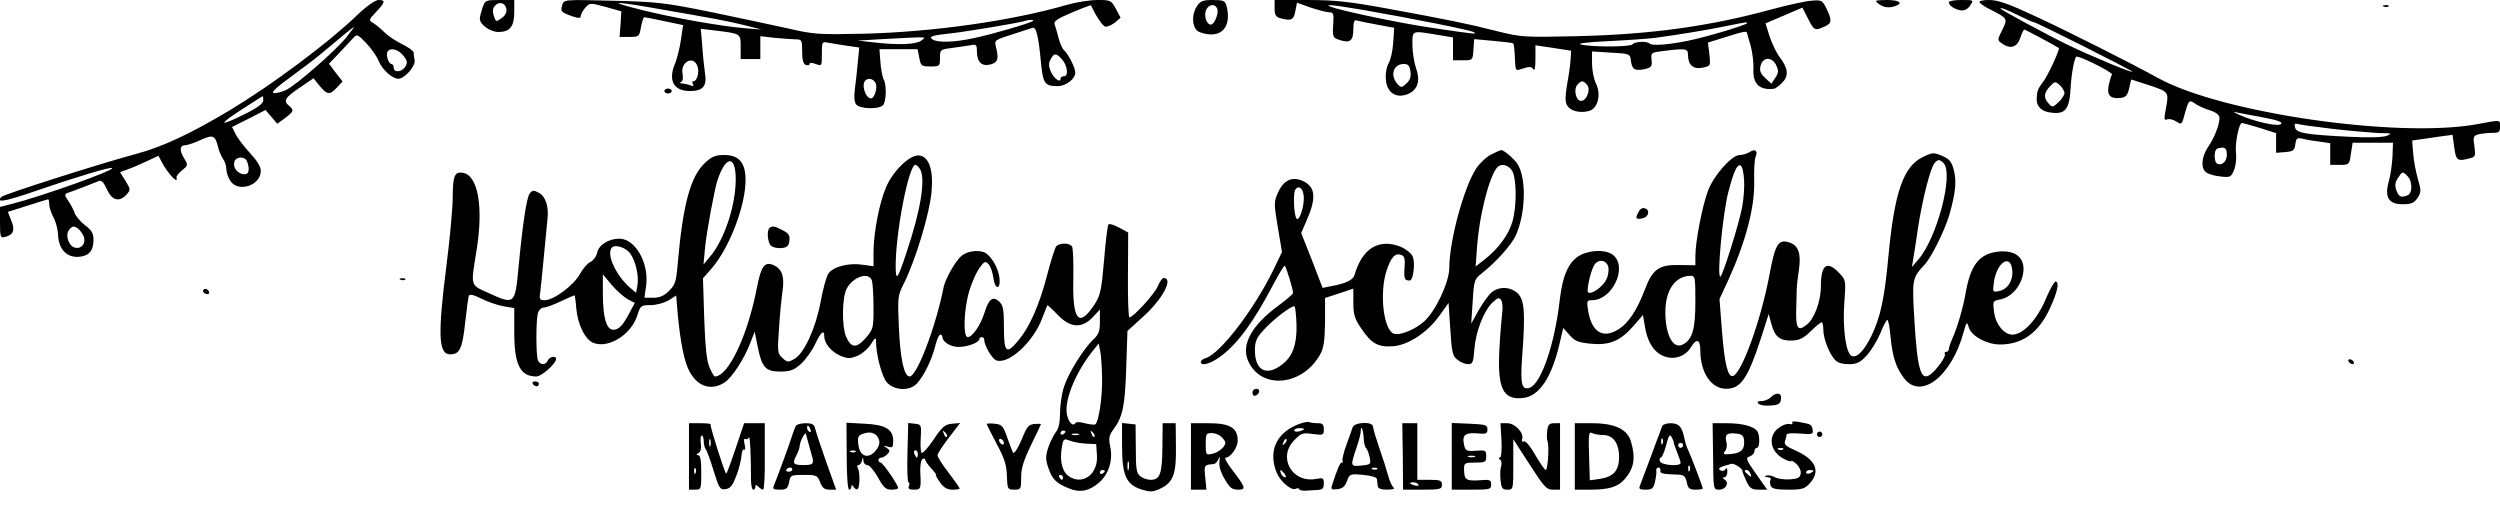<?xml version="1.0" standalone="no"?>
<!DOCTYPE svg PUBLIC "-//W3C//DTD SVG 20010904//EN"
 "http://www.w3.org/TR/2001/REC-SVG-20010904/DTD/svg10.dtd">
<svg version="1.0" xmlns="http://www.w3.org/2000/svg"
 width="1016pt" height="210pt" viewBox="0 0 1016 210"
 preserveAspectRatio="xMidYMid meet">

<g transform="translate(0,210) scale(0.1,-0.1)"
fill="#000000" stroke="none">
<path d="M1450 2037 c-118 -113 -345 -282 -516 -385 -163 -97 -272 -148 -379
-177 -152 -41 -538 -164 -549 -175 -26 -26 15 -19 136 23 172 59 308 100 314
94 10 -9 -289 -116 -413 -147 l-43 -11 0 -63 c0 -59 2 -64 20 -59 35 9 42 28
26 66 l-14 36 79 25 c44 14 82 26 85 26 2 0 4 -9 4 -20 0 -12 8 -35 17 -53 10
-18 18 -49 19 -71 2 -57 33 -91 80 -90 44 2 64 23 64 70 0 26 -8 39 -35 59
-19 15 -37 37 -41 48 -4 12 -15 34 -26 50 -15 21 -16 28 -6 32 19 6 110 41
129 49 11 5 20 -4 34 -34 20 -45 50 -53 80 -20 16 18 16 21 -5 55 l-22 35 29
11 c15 5 50 20 78 33 l49 23 12 -23 c26 -50 71 -97 61 -65 -1 4 9 18 23 29 25
20 25 21 7 51 -19 32 -16 51 7 51 8 0 35 9 61 21 52 23 59 20 72 -31 3 -14 12
-34 19 -45 8 -11 14 -30 14 -43 0 -12 7 -34 16 -47 32 -49 124 -19 124 41 0
16 -16 42 -44 72 -24 26 -50 60 -58 76 l-15 30 68 34 68 35 24 -28 24 -28 31
23 c36 27 38 32 17 50 -25 20 -17 33 42 73 l57 39 25 -31 c31 -37 41 -38 70
-7 l23 25 -28 36 -27 36 44 46 c24 26 50 53 58 62 11 13 18 9 50 -25 20 -21
43 -54 50 -72 15 -36 55 -72 80 -72 25 0 71 52 66 75 -2 11 -4 25 -4 32 -1 6
-21 21 -46 33 -25 12 -58 34 -73 49 -15 15 -36 32 -46 38 -18 10 -18 12 12 44
38 40 40 49 10 49 -14 -1 -49 -25 -88 -63z m-42 -88 c-44 -55 -204 -195 -246
-215 -18 -8 -40 -14 -50 -12 -11 2 13 25 72 67 48 35 107 80 130 100 66 56
121 101 124 101 2 0 -12 -18 -30 -41z m231 -75 c17 -21 18 -29 8 -45 -14 -23
-47 -25 -47 -4 0 8 -4 15 -9 15 -12 0 -24 37 -16 50 11 18 43 10 64 -16z
m-569 -182 c0 -12 -23 -30 -74 -55 -106 -53 -113 -46 -15 17 46 30 85 55 87
55 1 1 2 -7 2 -17z m-66 -248 c13 -34 7 -56 -15 -52 -27 4 -44 30 -36 52 8 21
43 21 51 0z m-688 -272 c6 -4 16 -17 22 -28 15 -29 -6 -59 -35 -50 -25 8 -39
52 -22 72 13 16 19 17 35 6z"/>
<path d="M1961 2069 c-6 -18 -11 -38 -11 -45 0 -24 43 -54 76 -54 46 0 64 22
64 81 l0 49 -59 0 c-57 0 -59 -1 -70 -31z m97 -6 c2 -13 -5 -27 -20 -37 -22
-16 -23 -15 -31 9 -6 17 -5 31 4 41 17 20 43 13 47 -13z"/>
<path d="M2285 2080 c-8 -26 -5 -30 40 -46 28 -9 35 -9 35 1 0 6 8 21 18 33
19 21 19 21 83 4 l64 -18 -3 -52 -4 -52 40 0 c39 0 40 1 47 40 4 22 10 40 13
40 4 0 41 -7 82 -16 l76 -16 -9 -62 c-5 -33 -16 -75 -23 -93 -30 -69 -7 -113
60 -113 53 0 70 20 61 73 -3 23 -9 73 -11 111 l-6 69 59 -7 c105 -13 103 -12
103 -67 l0 -49 40 0 40 0 0 46 0 47 61 -7 c34 -3 73 -6 85 -6 22 0 24 -4 24
-49 0 -34 4 -51 15 -55 8 -3 15 -1 15 4 0 6 9 6 25 0 25 -9 25 -9 25 41 0 50
0 51 28 45 15 -3 49 -8 75 -12 l49 -7 -6 -61 c-3 -33 -8 -82 -12 -109 -4 -31
-2 -52 6 -62 15 -18 91 -20 108 -3 14 14 16 82 3 106 -5 9 -11 41 -13 70 l-4
52 77 0 78 0 7 -35 c6 -33 9 -35 45 -35 38 0 39 1 39 34 0 34 1 35 48 41 26 3
59 9 75 11 24 5 27 3 27 -23 0 -45 19 -64 55 -55 31 9 35 22 22 73 -6 25 -4
27 66 49 39 13 77 25 83 27 15 5 24 -32 34 -136 8 -90 15 -101 68 -101 34 0
72 29 72 55 0 20 -29 76 -45 90 -7 6 -17 28 -23 50 -5 22 -13 47 -16 56 -5 12
10 23 70 48 42 18 77 31 78 29 19 -42 47 -84 58 -86 8 -2 25 6 39 16 l23 20
-19 36 c-19 35 -22 36 -75 36 -30 0 -87 -9 -125 -20 -225 -65 -543 -110 -825
-117 -184 -4 -203 -3 -310 22 -63 14 -205 44 -315 67 -183 37 -217 41 -397 45
-195 5 -196 5 -203 -17z m356 -10 c271 -47 308 -54 379 -71 l75 -19 -65 5
c-98 8 -291 42 -420 74 -137 34 -126 38 31 11z m1557 -55 c-8 -8 -167 -55
-241 -70 -76 -17 -145 -19 -166 -6 -19 12 -5 17 69 25 67 7 287 44 305 51 15
5 39 6 33 0z m-454 -80 c-21 -16 -96 -19 -195 -7 l-64 7 100 6 c195 10 181 11
159 -6z m571 -75 c23 -25 29 -70 9 -70 -8 0 -14 -4 -14 -10 0 -19 -28 2 -40
30 -9 21 -9 34 0 49 13 26 22 26 45 1z m-1480 -31 c8 -23 -3 -59 -16 -59 -6 0
-7 -5 -3 -12 5 -8 2 -9 -10 -5 -10 4 -25 7 -34 8 -10 0 -12 3 -5 5 8 4 10 16
7 33 -10 51 46 78 61 30z m723 -66 c10 -16 -4 -63 -18 -63 -22 0 -41 56 -23
73 12 12 32 7 41 -10z"/>
<path d="M4864 2074 c-22 -33 -20 -82 3 -100 10 -7 35 -14 55 -14 56 0 81 47
62 118 -6 19 -13 22 -55 22 -41 0 -51 -4 -65 -26z m83 -10 c7 -18 -12 -64 -26
-64 -17 0 -29 34 -20 58 10 25 37 29 46 6z"/>
<path d="M5180 2066 c0 -26 5 -35 23 -40 44 -12 55 -7 61 28 l7 35 56 -20 c31
-10 65 -19 75 -19 18 0 19 -6 16 -52 -3 -48 -1 -52 25 -60 43 -15 57 -4 57 43
0 29 4 40 13 36 6 -2 44 -10 83 -17 l70 -13 -4 -61 c-2 -33 -11 -71 -19 -84
-8 -13 -13 -40 -11 -65 4 -52 39 -77 85 -61 43 15 57 53 38 106 -8 24 -15 67
-15 96 0 59 -4 58 98 41 l67 -11 0 -47 0 -46 40 0 c40 0 40 0 43 43 l3 43 77
-7 c42 -4 79 -8 81 -10 4 -3 6 -21 9 -86 2 -26 3 -26 33 -16 25 8 33 8 40 -3
6 -9 9 6 9 42 l0 55 73 -11 72 -11 -2 -34 c-1 -19 -7 -65 -14 -101 -8 -48 -9
-71 -1 -86 13 -24 52 -34 90 -24 36 10 50 67 28 112 -9 18 -16 54 -16 81 l0
49 78 -5 c76 -4 77 -5 80 -33 5 -35 15 -42 55 -34 28 6 32 11 29 38 -3 29 -2
30 50 36 89 11 98 10 98 -16 0 -41 22 -60 59 -52 33 7 33 7 28 55 l-6 47 74
23 c73 23 85 25 85 15 1 -3 7 -26 15 -52 7 -27 12 -67 11 -91 -4 -61 23 -89
81 -83 7 0 22 11 35 24 28 27 26 58 -8 103 -14 17 -32 56 -42 85 l-17 54 75
32 75 32 23 -45 c24 -48 28 -50 67 -32 30 13 31 25 8 73 -17 34 -20 36 -63 32
-25 -2 -97 -18 -160 -35 -252 -69 -492 -102 -790 -109 -217 -5 -228 -4 -325
20 -121 31 -196 46 -446 92 -158 29 -217 35 -326 35 l-133 0 0 -34z m358 -6
c211 -37 437 -82 452 -91 17 -9 1 -8 -165 17 -166 24 -466 90 -422 93 10 1 71
-8 135 -19z m1562 -54 c0 -7 -164 -56 -237 -71 -82 -17 -150 -22 -159 -12 -11
11 -62 8 -69 -3 -7 -11 -162 -12 -210 -1 -19 4 26 10 115 14 80 4 163 10 185
13 78 10 231 35 295 49 79 16 80 16 80 11z m119 -172 c10 -22 9 -31 -4 -50
l-16 -24 -25 23 c-20 19 -24 29 -19 50 10 37 47 37 64 1z m-1487 -24 c3 -21
-1 -35 -16 -49 -19 -18 -22 -18 -36 -3 -32 35 -18 82 25 82 18 0 24 -7 27 -30z
m718 -55 c16 -19 -2 -65 -25 -65 -20 0 -31 46 -15 65 16 19 24 19 40 0z"/>
<path d="M7634 2085 c21 -16 44 -19 70 -9 32 12 14 24 -36 24 -49 -1 -51 -2
-34 -15z"/>
<path d="M7920 2091 c0 -14 25 -30 49 -33 15 -2 28 5 38 20 15 22 15 22 -36
22 -28 0 -51 -4 -51 -9z"/>
<path d="M8045 2090 c4 -6 25 -20 48 -31 66 -34 67 -34 44 -81 -20 -40 -20
-41 -2 -54 34 -25 62 -17 75 21 6 19 14 35 17 35 3 0 114 -59 140 -75 6 -3
-45 -115 -65 -139 -20 -27 -24 -36 -25 -68 -1 -28 17 -48 48 -54 67 -12 85 7
90 99 3 57 16 127 24 127 20 0 149 -65 144 -73 -3 -5 -9 -24 -13 -43 -9 -40 6
-57 47 -52 22 2 29 10 36 39 l8 36 75 -24 c80 -27 79 -26 65 -101 -7 -37 -6
-42 7 -37 8 3 25 -1 37 -9 21 -14 22 -13 35 35 15 54 17 55 45 35 11 -7 37
-19 58 -25 24 -8 37 -19 37 -30 0 -28 -21 -82 -47 -119 -26 -40 -30 -84 -8
-102 8 -7 35 -15 58 -17 41 -5 44 -3 56 26 7 17 11 48 8 68 -5 39 12 123 24
123 4 0 37 -9 73 -20 l66 -21 0 -40 0 -40 38 3 c32 3 37 7 40 31 3 24 7 28 25
24 12 -3 43 -9 70 -12 l47 -7 0 -44 0 -44 39 0 c38 0 39 1 45 45 l7 45 82 0
82 0 -2 -57 c-2 -32 -8 -77 -15 -100 -18 -65 -1 -93 56 -93 36 0 47 5 61 26
15 23 15 30 1 77 -8 29 -17 75 -19 104 l-4 52 36 5 c20 3 57 8 82 12 l46 6 7
-51 c7 -54 13 -58 64 -44 22 5 23 10 18 48 -6 38 -5 43 16 49 13 3 38 6 56 6
27 0 32 3 32 25 0 29 7 29 -95 10 -322 -58 -1038 46 -1295 188 -105 58 -366
190 -503 253 -105 49 -148 64 -183 64 -28 0 -43 -4 -39 -10z m167 -57 c26 -13
50 -23 53 -23 10 0 390 -191 400 -201 11 -11 -172 65 -260 108 -87 42 -275
144 -275 148 0 6 23 -3 82 -32z m178 -311 c0 -8 -11 -25 -24 -37 -23 -22 -26
-22 -40 -6 -22 24 -20 43 5 70 20 21 22 21 40 5 10 -9 19 -24 19 -32z m801
-98 c65 -12 87 -20 79 -28 -12 -12 -110 10 -171 38 -19 9 -26 14 -16 11 10 -3
59 -12 108 -21z m299 -49 c74 -8 158 -15 185 -16 44 0 47 -1 25 -11 -15 -6
-73 -8 -150 -4 -181 9 -217 15 -223 38 -4 14 -1 18 11 14 9 -3 78 -12 152 -21z
m-440 -104 c0 -28 -22 -47 -41 -35 -10 6 -12 47 -2 57 3 4 15 7 25 7 13 0 18
-8 18 -29z m734 -87 c21 -20 21 -70 0 -78 -27 -10 -34 -7 -45 20 -7 20 -6 32
6 50 18 28 19 29 39 8z"/>
<path d="M9688 2073 c7 -3 16 -2 19 1 4 3 -2 6 -13 5 -11 0 -14 -3 -6 -6z"/>
<path d="M2700 1730 c0 -5 7 -10 15 -10 8 0 15 5 15 10 0 6 -7 10 -15 10 -8 0
-15 -4 -15 -10z"/>
<path d="M6060 1472 c-19 -9 -46 -35 -61 -57 -50 -77 -109 -294 -109 -403 0
-58 -55 -176 -103 -219 -37 -33 -99 -58 -123 -49 -42 16 -59 169 -28 259 18
53 34 70 59 61 13 -5 16 -17 13 -53 -3 -44 0 -51 21 -51 15 0 24 76 11 100 -6
12 -27 28 -45 36 -89 37 -159 -4 -190 -113 -6 -21 -34 -35 -100 -47 l-30 -6
-43 112 -44 111 20 46 c42 94 39 140 -10 164 -45 22 -81 6 -104 -45 -17 -39
-17 -44 -1 -141 l17 -101 -34 -71 c-79 -162 -216 -341 -275 -360 -12 -3 -21
-11 -21 -16 0 -18 38 -8 77 20 72 52 137 141 220 299 21 39 40 72 44 72 5 0
34 -95 34 -111 0 -4 -28 -28 -62 -53 -105 -77 -148 -155 -122 -219 50 -123
224 -108 296 26 13 24 17 57 18 129 l0 97 58 19 57 19 0 -58 c0 -47 5 -65 33
-105 40 -60 68 -76 129 -71 62 5 138 55 187 123 l38 53 7 -107 c6 -94 9 -109
29 -124 12 -10 32 -18 43 -18 19 0 22 7 26 63 6 72 39 155 74 188 21 20 27 21
35 9 5 -8 7 -31 4 -50 -2 -19 -8 -82 -11 -140 -10 -169 13 -218 99 -207 63 9
112 82 144 216 l16 68 26 -29 c22 -25 36 -30 87 -35 75 -7 119 11 173 73 l38
44 7 -42 c10 -65 34 -105 72 -123 44 -21 94 -5 118 37 21 34 36 28 36 -15 0
-91 44 -157 105 -157 59 0 88 41 141 204 l32 100 11 -41 c14 -52 34 -68 83
-67 31 1 47 9 77 38 20 20 40 36 44 36 4 0 7 -14 7 -30 0 -35 23 -96 47 -122
10 -12 30 -18 56 -18 32 0 46 6 72 34 18 19 43 60 56 90 12 31 26 56 29 56 4
0 10 -31 13 -68 8 -82 22 -126 55 -169 68 -90 193 7 242 187 13 45 13 45 22
17 12 -34 73 -67 126 -67 91 0 157 48 202 145 31 67 40 107 25 111 -5 2 -22
-27 -38 -64 -36 -89 -94 -152 -139 -152 -33 0 -68 42 -74 91 -6 45 -6 46 25
52 41 8 77 45 90 92 19 71 -22 112 -102 102 -74 -10 -108 -54 -128 -164 -11
-65 -34 -142 -55 -190 -8 -17 -14 -36 -14 -42 0 -6 -5 -11 -11 -11 -5 0 -8 -4
-5 -9 6 -9 -36 -67 -59 -83 -39 -29 -53 20 -65 222 -10 165 -9 170 41 224 28
29 85 145 102 206 25 89 29 135 17 180 -9 34 -18 44 -48 57 -34 14 -39 14 -79
-6 -77 -37 -114 -143 -138 -397 -16 -174 -32 -252 -70 -330 -29 -59 -58 -89
-79 -81 -24 9 -38 109 -31 213 7 95 7 95 -21 125 -50 52 -74 34 -74 -57 0 -57
-27 -131 -58 -154 -36 -29 -45 -14 -42 67 1 37 2 75 2 83 0 8 4 42 9 75 9 65
-2 98 -40 110 -44 14 -57 -8 -80 -132 -35 -186 -112 -398 -148 -411 -21 -6
-34 47 -45 183 l-10 130 35 75 c72 158 109 299 106 405 -1 44 1 88 6 98 10 24
-2 34 -25 19 -11 -7 -29 -12 -40 -12 -32 0 -106 -83 -129 -146 -23 -61 -51
-206 -51 -264 l0 -38 -64 1 c-83 2 -110 -16 -141 -99 -32 -84 -67 -138 -109
-163 -62 -39 -108 -10 -122 77 -6 39 -5 42 16 42 80 0 143 127 90 180 -25 25
-88 27 -134 5 -48 -23 -75 -79 -87 -182 -20 -180 -76 -344 -123 -359 -32 -10
-38 15 -30 126 13 176 10 227 -16 256 -29 29 -78 32 -109 5 -12 -10 -35 -43
-52 -72 l-30 -54 6 90 c5 86 7 91 38 115 59 47 120 115 138 155 38 87 43 222
9 284 -10 20 -57 61 -69 61 -3 0 -22 -8 -41 -18z m1838 -34 c43 -43 -25 -303
-102 -393 l-26 -30 5 30 c3 17 12 75 20 130 17 112 50 243 67 262 13 16 21 16
36 1z m-1754 -30 c20 -29 21 -147 2 -210 -15 -52 -57 -109 -112 -152 l-37 -29
6 84 c9 120 47 275 80 317 15 19 44 14 61 -10z m944 -39 c2 -30 -2 -80 -8
-111 -14 -73 -78 -275 -88 -282 -16 -10 9 257 32 344 22 83 35 112 49 108 7
-3 13 -27 15 -59z m-1790 -64 c5 -40 -19 -111 -30 -92 -10 19 -13 101 -4 116
13 20 31 7 34 -24z m1238 -289 c3 -14 0 -37 -8 -52 -14 -30 -62 -63 -74 -52
-8 9 13 98 28 115 18 22 47 15 54 -11z m1642 -14 c4 -42 -19 -78 -54 -85 -26
-5 -26 -4 -21 35 11 81 68 120 75 50z m-1288 -127 c0 -113 -12 -155 -51 -175
-39 -21 -71 38 -71 132 0 88 39 145 100 147 21 1 22 -2 22 -104z m-1621 -95
c2 -78 -15 -128 -57 -160 -64 -51 -112 -27 -112 56 0 35 6 51 33 80 35 41 118
105 128 99 3 -3 7 -36 8 -75z"/>
<path d="M2865 1438 c-59 -55 -90 -169 -111 -413 -6 -69 -10 -83 -35 -107 -20
-20 -37 -28 -64 -28 l-36 0 7 49 c12 92 -44 191 -109 191 -43 0 -84 -25 -90
-57 -3 -15 -16 -32 -28 -38 -12 -5 -31 -28 -43 -50 -25 -45 -106 -105 -142
-105 -20 0 -23 4 -19 28 2 15 9 81 15 147 6 66 13 136 15 155 6 51 -8 93 -36
107 -20 11 -26 10 -36 -3 -13 -17 -29 -123 -46 -304 -14 -148 -16 -149 -121
-101 -76 34 -73 26 -50 169 30 181 7 311 -56 320 -32 5 -40 -13 -40 -98 0 -41
-11 -165 -25 -274 -37 -291 -33 -366 15 -366 38 0 49 23 60 125 6 55 13 106
15 112 3 9 18 6 52 -11 26 -13 67 -27 91 -31 l42 -7 0 -99 c0 -131 24 -179 90
-179 21 0 80 53 80 71 0 15 -27 10 -34 -6 -7 -20 -32 -19 -40 1 -8 20 -8 162
0 192 4 12 14 22 23 22 9 0 40 11 69 25 30 14 55 25 57 25 1 0 5 -24 7 -53 6
-67 37 -129 71 -141 63 -23 155 37 178 115 12 37 14 39 53 39 23 0 55 9 73 19
l31 20 6 -72 c11 -118 27 -200 49 -238 33 -61 89 -78 142 -43 30 19 81 98 104
160 l18 46 12 -59 c17 -86 32 -103 91 -103 41 0 55 5 84 30 19 17 45 53 58 80
24 51 38 63 38 32 0 -28 30 -63 66 -78 29 -12 39 -12 69 0 19 8 44 30 55 48
15 25 20 28 20 14 0 -58 24 -147 45 -171 32 -33 92 -35 122 -3 28 31 60 96 74
152 6 25 15 46 20 46 5 0 9 -4 9 -9 0 -20 33 -41 65 -41 37 0 85 18 85 32 0 4
5 8 10 8 6 0 10 -5 10 -11 0 -24 33 -79 50 -84 51 -16 151 77 186 173 10 26
19 49 20 51 2 2 20 -15 42 -38 51 -54 99 -57 143 -10 l29 31 0 -48 c0 -40 -5
-54 -27 -74 -39 -37 -100 -134 -119 -192 -9 -28 -16 -76 -16 -106 0 -38 -5
-63 -17 -78 -9 -12 -23 -40 -31 -63 -11 -34 -11 -48 0 -81 15 -46 32 -64 82
-84 46 -20 85 -12 125 23 39 34 57 92 45 146 -7 34 -5 45 13 70 38 51 47 95
52 250 l5 150 66 60 c78 71 122 155 81 155 -6 0 -16 -15 -24 -34 -13 -31 -100
-126 -115 -126 -4 0 -7 78 -6 172 l1 173 -37 20 c-20 11 -40 17 -43 13 -4 -4
-12 -69 -18 -146 -11 -125 -15 -143 -40 -181 -63 -95 -89 -63 -85 104 1 66 -1
126 -5 133 -10 16 -52 16 -65 0 -5 -7 -22 -60 -37 -118 -31 -119 -70 -208
-115 -262 -50 -61 -60 -52 -60 50 0 76 -3 92 -20 107 -25 23 -42 10 -59 -46
-15 -49 -49 -99 -68 -99 -20 0 -16 113 6 187 10 34 29 76 41 93 20 28 24 30
37 17 8 -8 17 -33 20 -56 7 -50 30 -50 25 -1 -4 35 -25 76 -51 98 -22 18 -75
15 -102 -7 -24 -18 -67 -93 -74 -128 -32 -162 -109 -363 -138 -363 -23 0 -38
70 -44 200 -5 120 -5 128 19 175 49 98 106 286 114 377 8 87 -11 142 -50 146
-37 5 -106 -61 -135 -129 -27 -61 -51 -187 -51 -263 l0 -58 -44 6 c-57 9 -122
-8 -140 -37 -8 -12 -22 -64 -31 -114 -20 -107 -67 -210 -107 -232 -24 -14 -28
-14 -48 4 -20 18 -21 25 -14 120 3 55 10 122 14 150 9 60 -1 91 -35 107 -37
17 -52 -3 -69 -92 -38 -196 -116 -360 -171 -360 -3 0 -13 17 -22 38 -11 26
-17 83 -21 199 l-5 162 36 41 c72 84 137 254 137 358 0 70 -26 102 -86 102
-36 0 -51 -6 -79 -32z m125 -67 c0 -107 -47 -248 -106 -316 l-25 -30 6 65 c6
65 38 237 50 275 34 104 75 107 75 6z m750 40 c22 -41 1 -169 -56 -337 -36
-110 -43 -119 -44 -59 -1 137 53 415 80 415 5 0 14 -9 20 -19z m-1179 -341
c23 -31 37 -96 29 -133 l-5 -27 -26 22 c-58 52 -96 137 -72 162 14 14 56 0 74
-24z m-10 -186 l29 -15 -20 -37 c-29 -56 -45 -72 -68 -72 -28 0 -42 51 -42
150 l0 75 36 -43 c20 -23 49 -49 65 -58z m993 74 c3 -13 6 -62 6 -109 0 -82
-1 -87 -32 -123 -38 -43 -59 -41 -80 7 -17 42 -16 154 2 192 26 51 93 73 104
33z m935 -395 c1 -82 -14 -178 -28 -188 -5 -2 -23 0 -42 5 -20 6 -35 6 -39 0
-9 -14 -26 2 -33 31 -14 55 29 165 97 254 l31 39 6 -29 c4 -17 7 -67 8 -112z
m-149 -217 c0 -3 -4 -8 -10 -11 -5 -3 -10 -1 -10 4 0 6 5 11 10 11 6 0 10 -2
10 -4z m118 -21 c-3 -3 -9 2 -12 12 -6 14 -5 15 5 6 7 -7 10 -15 7 -18z m-65
8 c-7 -2 -19 -2 -25 0 -7 3 -2 5 12 5 14 0 19 -2 13 -5z m32 -36 l40 -2 3 -46
c5 -77 -59 -123 -115 -84 -26 18 -37 62 -28 115 6 37 8 39 33 29 15 -6 45 -11
67 -12z m75 -111 c0 -3 -4 -8 -10 -11 -5 -3 -10 -1 -10 4 0 6 5 11 10 11 6 0
10 -2 10 -4z m-170 -26 c0 -5 -2 -10 -4 -10 -3 0 -8 5 -11 10 -3 6 -1 10 4 10
6 0 11 -4 11 -10z"/>
<path d="M6660 1240 c-15 -27 -13 -32 12 -28 27 4 36 33 14 41 -10 4 -20 -1
-26 -13z"/>
<path d="M3127 1173 c-12 -12 -7 -60 7 -72 8 -7 27 -11 43 -9 22 2 29 9 31 30
3 21 -3 30 -27 42 -33 18 -44 19 -54 9z"/>
<path d="M1628 963 c7 -3 16 -2 19 1 4 3 -2 6 -13 5 -11 0 -14 -3 -6 -6z"/>
<path d="M826 921 c-3 -5 1 -11 9 -15 8 -3 15 -1 15 4 0 13 -18 22 -24 11z"/>
<path d="M9545 630 c3 -5 11 -10 16 -10 6 0 7 5 4 10 -3 6 -11 10 -16 10 -6 0
-7 -4 -4 -10z"/>
<path d="M2165 540 c3 -5 10 -10 16 -10 5 0 9 5 9 10 0 6 -7 10 -16 10 -8 0
-12 -4 -9 -10z"/>
<path d="M5090 504 c0 -9 5 -14 12 -12 18 6 21 28 4 28 -9 0 -16 -7 -16 -16z"/>
<path d="M7196 485 c-8 -8 -25 -15 -37 -15 -16 0 -20 -3 -12 -11 6 -6 28 -9
49 -7 32 2 40 7 42 26 4 26 -19 30 -42 7z"/>
<path d="M5265 371 c-81 -37 -110 -108 -77 -191 14 -35 58 -74 76 -67 9 4 16
3 16 -1 0 -4 12 -7 28 -6 15 1 37 2 50 3 16 1 22 7 22 26 0 22 -3 24 -29 19
-100 -20 -161 88 -90 158 27 28 34 30 75 24 42 -5 44 -4 44 19 0 20 -5 25 -24
25 -13 0 -30 2 -38 5 -7 2 -31 -4 -53 -14z m35 -15 c0 -2 -9 -6 -20 -9 -11 -3
-20 -1 -20 4 0 5 9 9 20 9 11 0 20 -2 20 -4z m-79 -59 c-10 -9 -11 -8 -5 6 3
10 9 15 12 12 3 -3 0 -11 -7 -18z m-1 -122 c7 -9 8 -15 2 -15 -5 0 -12 7 -16
15 -3 8 -4 15 -2 15 2 0 9 -7 16 -15z"/>
<path d="M7284 382 c3 -6 -2 -8 -12 -5 -10 2 -30 -5 -45 -17 -44 -35 -33 -96
23 -125 17 -9 30 -12 30 -9 0 4 9 -1 20 -11 12 -11 20 -28 18 -39 -2 -17 -12
-22 -42 -24 -22 -2 -50 2 -62 8 -12 7 -28 10 -36 7 -9 -4 -7 -6 5 -6 10 -1 16
-5 13 -10 -4 -5 -3 -16 0 -25 5 -12 21 -16 71 -16 56 0 67 3 88 26 46 50 23
98 -62 135 -33 14 -43 23 -39 35 3 9 6 20 6 26 0 7 21 9 55 6 48 -4 54 -3 52
13 -4 24 -6 25 -50 33 -25 5 -37 4 -33 -2z m-37 -108 c-3 -3 -12 -4 -19 -1 -8
3 -5 6 6 6 11 1 17 -2 13 -5z m123 -88 c0 -2 -7 -6 -15 -10 -8 -3 -15 -1 -15
4 0 6 7 10 15 10 8 0 15 -2 15 -4z"/>
<path d="M2800 245 l0 -135 25 0 c24 0 25 2 25 70 0 49 -4 70 -12 70 -10 0 -9
3 1 9 9 6 12 20 9 40 -2 17 -1 31 4 31 4 0 8 -10 8 -23 0 -13 4 -27 8 -33 5
-5 19 -44 32 -87 22 -71 26 -78 48 -75 19 2 29 14 43 51 11 26 20 63 22 82 1
18 6 31 11 28 5 -4 6 6 2 21 -4 17 -3 25 3 22 5 -3 12 0 14 6 5 12 9 -68 9
-170 0 -23 4 -42 9 -42 5 0 9 5 9 12 0 9 3 9 12 0 7 -7 15 -12 19 -12 5 0 8
61 7 135 l0 135 -42 0 -42 0 -35 -104 c-19 -57 -36 -103 -38 -101 -8 9 -67
195 -63 200 3 3 -16 5 -41 5 l-47 0 0 -135z m87 43 c-3 -7 -5 -2 -5 12 0 14 2
19 5 13 2 -7 2 -19 0 -25z m-60 -110 c-3 -8 -6 -5 -6 6 -1 11 2 17 5 13 3 -3
4 -12 1 -19z"/>
<path d="M3235 370 c-4 -6 -10 -23 -15 -38 -9 -30 -63 -178 -75 -205 -6 -14
-2 -17 24 -17 27 0 32 4 38 30 5 29 7 30 60 30 52 0 55 -2 66 -30 9 -23 18
-30 38 -30 l27 0 -40 112 c-22 62 -42 123 -45 136 -4 17 -12 22 -39 22 -18 0
-36 -5 -39 -10z m59 -16 c3 -8 2 -12 -4 -9 -6 3 -10 10 -10 16 0 14 7 11 14
-7z m4 -101 c12 -38 8 -43 -33 -43 -41 0 -46 6 -29 38 8 15 14 33 14 40 0 7 5
23 12 35 12 22 12 21 19 -8 4 -16 12 -44 17 -62z m-78 -61 c0 -5 -7 -9 -15 -9
-8 0 -12 4 -9 9 3 4 9 8 15 8 5 0 9 -4 9 -8z"/>
<path d="M3441 246 c0 -77 4 -136 10 -136 5 0 9 6 9 13 0 8 3 7 10 -3 5 -8 12
-11 16 -7 9 9 9 70 0 85 -4 7 -3 12 3 12 5 0 12 8 14 18 4 16 5 16 6 0 0 -10
8 -18 16 -18 8 0 27 -22 43 -50 22 -41 32 -50 55 -50 15 0 27 3 27 7 0 12 -62
103 -71 103 -5 0 -9 5 -9 10 0 6 5 10 11 10 6 0 17 6 25 14 12 13 12 16 -3 26
-16 10 -15 10 5 5 19 -6 22 -3 22 23 0 47 -31 66 -116 70 l-74 4 1 -136z m132
64 c3 -13 -3 -29 -16 -44 -31 -33 -63 -20 -69 28 -3 31 -1 37 22 44 30 11 56
0 63 -28z m-96 -46 c-3 -3 -12 -4 -19 -1 -8 3 -5 6 6 6 11 1 17 -2 13 -5z"/>
<path d="M3688 261 c-2 -67 0 -121 4 -121 4 0 5 -7 2 -15 -5 -11 1 -15 20 -15
28 0 30 3 26 71 -1 26 3 50 9 53 6 4 11 3 11 -2 0 -5 11 -21 25 -36 13 -14 22
-26 19 -26 -3 0 4 -13 16 -30 15 -22 30 -30 51 -30 16 0 29 2 29 5 0 3 -20 31
-45 64 -25 32 -45 64 -45 71 0 6 21 39 46 71 l46 60 -33 -3 c-29 -3 -40 -12
-76 -66 -23 -34 -45 -57 -48 -52 -4 6 -5 34 -3 63 3 50 2 52 -24 55 l-27 3 -3
-120z m160 64 c-3 -3 -9 2 -12 12 -6 14 -5 15 5 6 7 -7 10 -15 7 -18z m-118
-70 c0 -8 -2 -15 -4 -15 -2 0 -6 7 -10 15 -3 8 -1 15 4 15 6 0 10 -7 10 -15z"/>
<path d="M4010 377 c0 -3 18 -38 40 -80 32 -59 41 -87 42 -131 2 -54 3 -56 30
-56 27 0 28 2 28 50 0 37 10 69 40 131 22 45 40 83 40 85 0 2 -12 2 -26 1 -21
-2 -30 -11 -43 -42 -20 -50 -38 -81 -44 -75 -2 3 -12 30 -23 60 -17 50 -22 55
-52 58 -17 2 -32 1 -32 -1z m70 -78 c0 -6 -4 -7 -10 -4 -5 3 -10 11 -10 16 0
6 5 7 10 4 6 -3 10 -11 10 -16z"/>
<path d="M4560 288 c0 -120 17 -157 78 -177 37 -11 47 -11 77 3 53 25 66 60
64 171 l-1 95 -27 0 -26 0 -1 -99 c-1 -107 -10 -131 -48 -131 -12 0 -31 6 -41
14 -16 12 -19 27 -19 112 l-1 99 -27 3 -28 3 0 -93z m27 -95 c-3 -10 -5 -4 -5
12 0 17 2 24 5 18 2 -7 2 -21 0 -30z"/>
<path d="M4840 245 l0 -135 31 0 32 0 -5 50 c-5 51 -5 51 35 54 6 1 15 10 19
21 5 14 6 11 4 -10 -3 -19 5 -45 21 -72 20 -35 30 -43 54 -43 35 0 32 8 -26
84 -19 25 -30 46 -25 46 21 0 50 41 50 70 0 51 -32 70 -117 70 l-73 0 0 -135z
m124 79 c9 -8 16 -19 16 -23 0 -16 -27 -39 -52 -45 -27 -6 -28 -5 -28 39 0 41
2 45 24 45 14 0 32 -7 40 -16z"/>
<path d="M5497 363 c-3 -10 -15 -43 -26 -73 -11 -30 -17 -58 -15 -62 3 -5 2
-8 -3 -8 -7 0 -18 -25 -40 -93 -5 -16 -1 -18 22 -15 21 2 31 11 39 33 11 29
12 30 66 25 34 -3 55 -10 56 -17 1 -7 2 -20 3 -28 1 -10 12 -15 39 -15 20 0
32 4 26 8 -6 4 -16 25 -22 47 -6 22 -22 73 -36 113 -14 41 -26 80 -26 88 0 22
-76 19 -83 -3z m45 -44 c1 -19 5 -36 9 -39 5 -4 11 -20 15 -37 6 -30 5 -31
-34 -35 -45 -4 -45 -4 -18 76 9 26 16 54 16 63 0 31 11 5 12 -28z m55 -125
c-3 -3 -12 -4 -19 -1 -8 3 -5 6 6 6 11 1 17 -2 13 -5z"/>
<path d="M5701 245 l1 -135 79 0 c72 0 79 2 79 20 0 17 -7 20 -50 20 l-50 0 0
115 0 115 -30 0 -31 0 2 -135z m63 -114 c4 -5 -3 -7 -14 -4 -23 6 -26 13 -6
13 8 0 17 -4 20 -9z"/>
<path d="M5900 245 l0 -135 80 0 c75 0 80 1 80 21 0 19 -5 21 -50 17 -53 -3
-60 2 -60 48 0 22 4 24 45 24 42 0 45 2 45 26 0 24 -3 25 -42 22 -40 -2 -43
-1 -49 29 -7 37 8 47 64 41 26 -2 32 0 32 17 0 18 -8 20 -72 23 l-73 3 0 -136z
m93 -2 c-7 -2 -19 -2 -25 0 -7 3 -2 5 12 5 14 0 19 -2 13 -5z"/>
<path d="M6102 310 c2 -42 -1 -70 -7 -70 -6 0 -5 -3 1 -8 6 -4 8 -15 5 -25 -4
-10 -5 -35 -3 -57 4 -34 7 -40 28 -40 24 0 24 1 24 103 l0 102 66 -102 c59
-92 69 -103 95 -103 l29 0 0 135 0 135 -24 0 c-19 0 -25 -6 -28 -29 -2 -16 -2
-36 1 -44 8 -21 1 -117 -7 -117 -4 0 -23 27 -42 60 -20 35 -39 59 -47 56 -7
-3 -10 1 -7 9 9 24 -28 64 -59 65 l-29 0 4 -70z"/>
<path d="M6400 245 l0 -135 64 0 c74 0 111 11 139 43 37 43 45 84 26 150 -14
52 -65 77 -159 77 l-70 0 0 -135z m114 87 c41 1 66 -33 66 -89 0 -55 -22 -80
-77 -89 l-42 -6 -3 100 c-3 86 -1 99 12 92 8 -4 28 -8 44 -8z"/>
<path d="M6755 368 c-5 -14 -79 -213 -90 -241 -6 -14 -2 -17 23 -17 26 0 32 5
38 33 4 17 7 38 5 45 -1 6 3 12 9 12 5 0 9 -6 8 -12 -3 -12 7 -15 74 -17 21
-1 28 -7 33 -31 5 -25 11 -30 36 -30 16 0 29 2 29 5 0 7 -50 137 -59 155 -5 9
-12 31 -16 50 -10 47 -22 60 -57 60 -16 0 -31 -6 -33 -12z m47 -66 c-1 -1 5
-18 13 -38 8 -20 15 -40 15 -45 0 -16 -77 -10 -84 6 -3 8 -1 15 3 15 5 0 15
23 22 50 11 42 15 47 23 33 5 -10 9 -19 8 -21z m-45 -4 c-3 -8 -6 -5 -6 6 -1
11 2 17 5 13 3 -3 4 -12 1 -19z m83 -8 c0 -5 -4 -10 -10 -10 -5 0 -10 5 -10
10 0 6 5 10 10 10 6 0 10 -4 10 -10z m27 -102 c-3 -8 -6 -5 -6 6 -1 11 2 17 5
13 3 -3 4 -12 1 -19z"/>
<path d="M6962 245 c1 -135 1 -135 25 -135 27 0 42 28 22 41 -10 6 -10 9 -1 9
6 0 12 10 12 23 0 14 -3 18 -8 10 -4 -7 -13 -9 -21 -4 -12 8 -2 13 45 26 11 3
46 -19 45 -29 0 -3 7 -22 16 -41 14 -30 22 -35 51 -35 l34 0 -46 65 c-41 58
-43 65 -25 70 10 4 19 13 19 21 0 8 5 14 10 14 12 0 13 49 2 67 -13 20 -61 33
-123 33 l-59 0 2 -135z m126 65 c3 -36 -11 -51 -52 -55 -31 -3 -35 -1 -26 11
7 7 10 24 6 37 -7 31 1 39 39 35 24 -2 31 -8 33 -28z m26 -136 c5 -14 4 -15
-9 -4 -17 14 -19 20 -6 20 5 0 12 -7 15 -16z"/>
<path d="M7386 341 c-4 -5 -2 -12 3 -15 5 -4 12 -2 15 3 4 5 2 12 -3 15 -5 4
-12 2 -15 -3z"/>
</g>
</svg>
